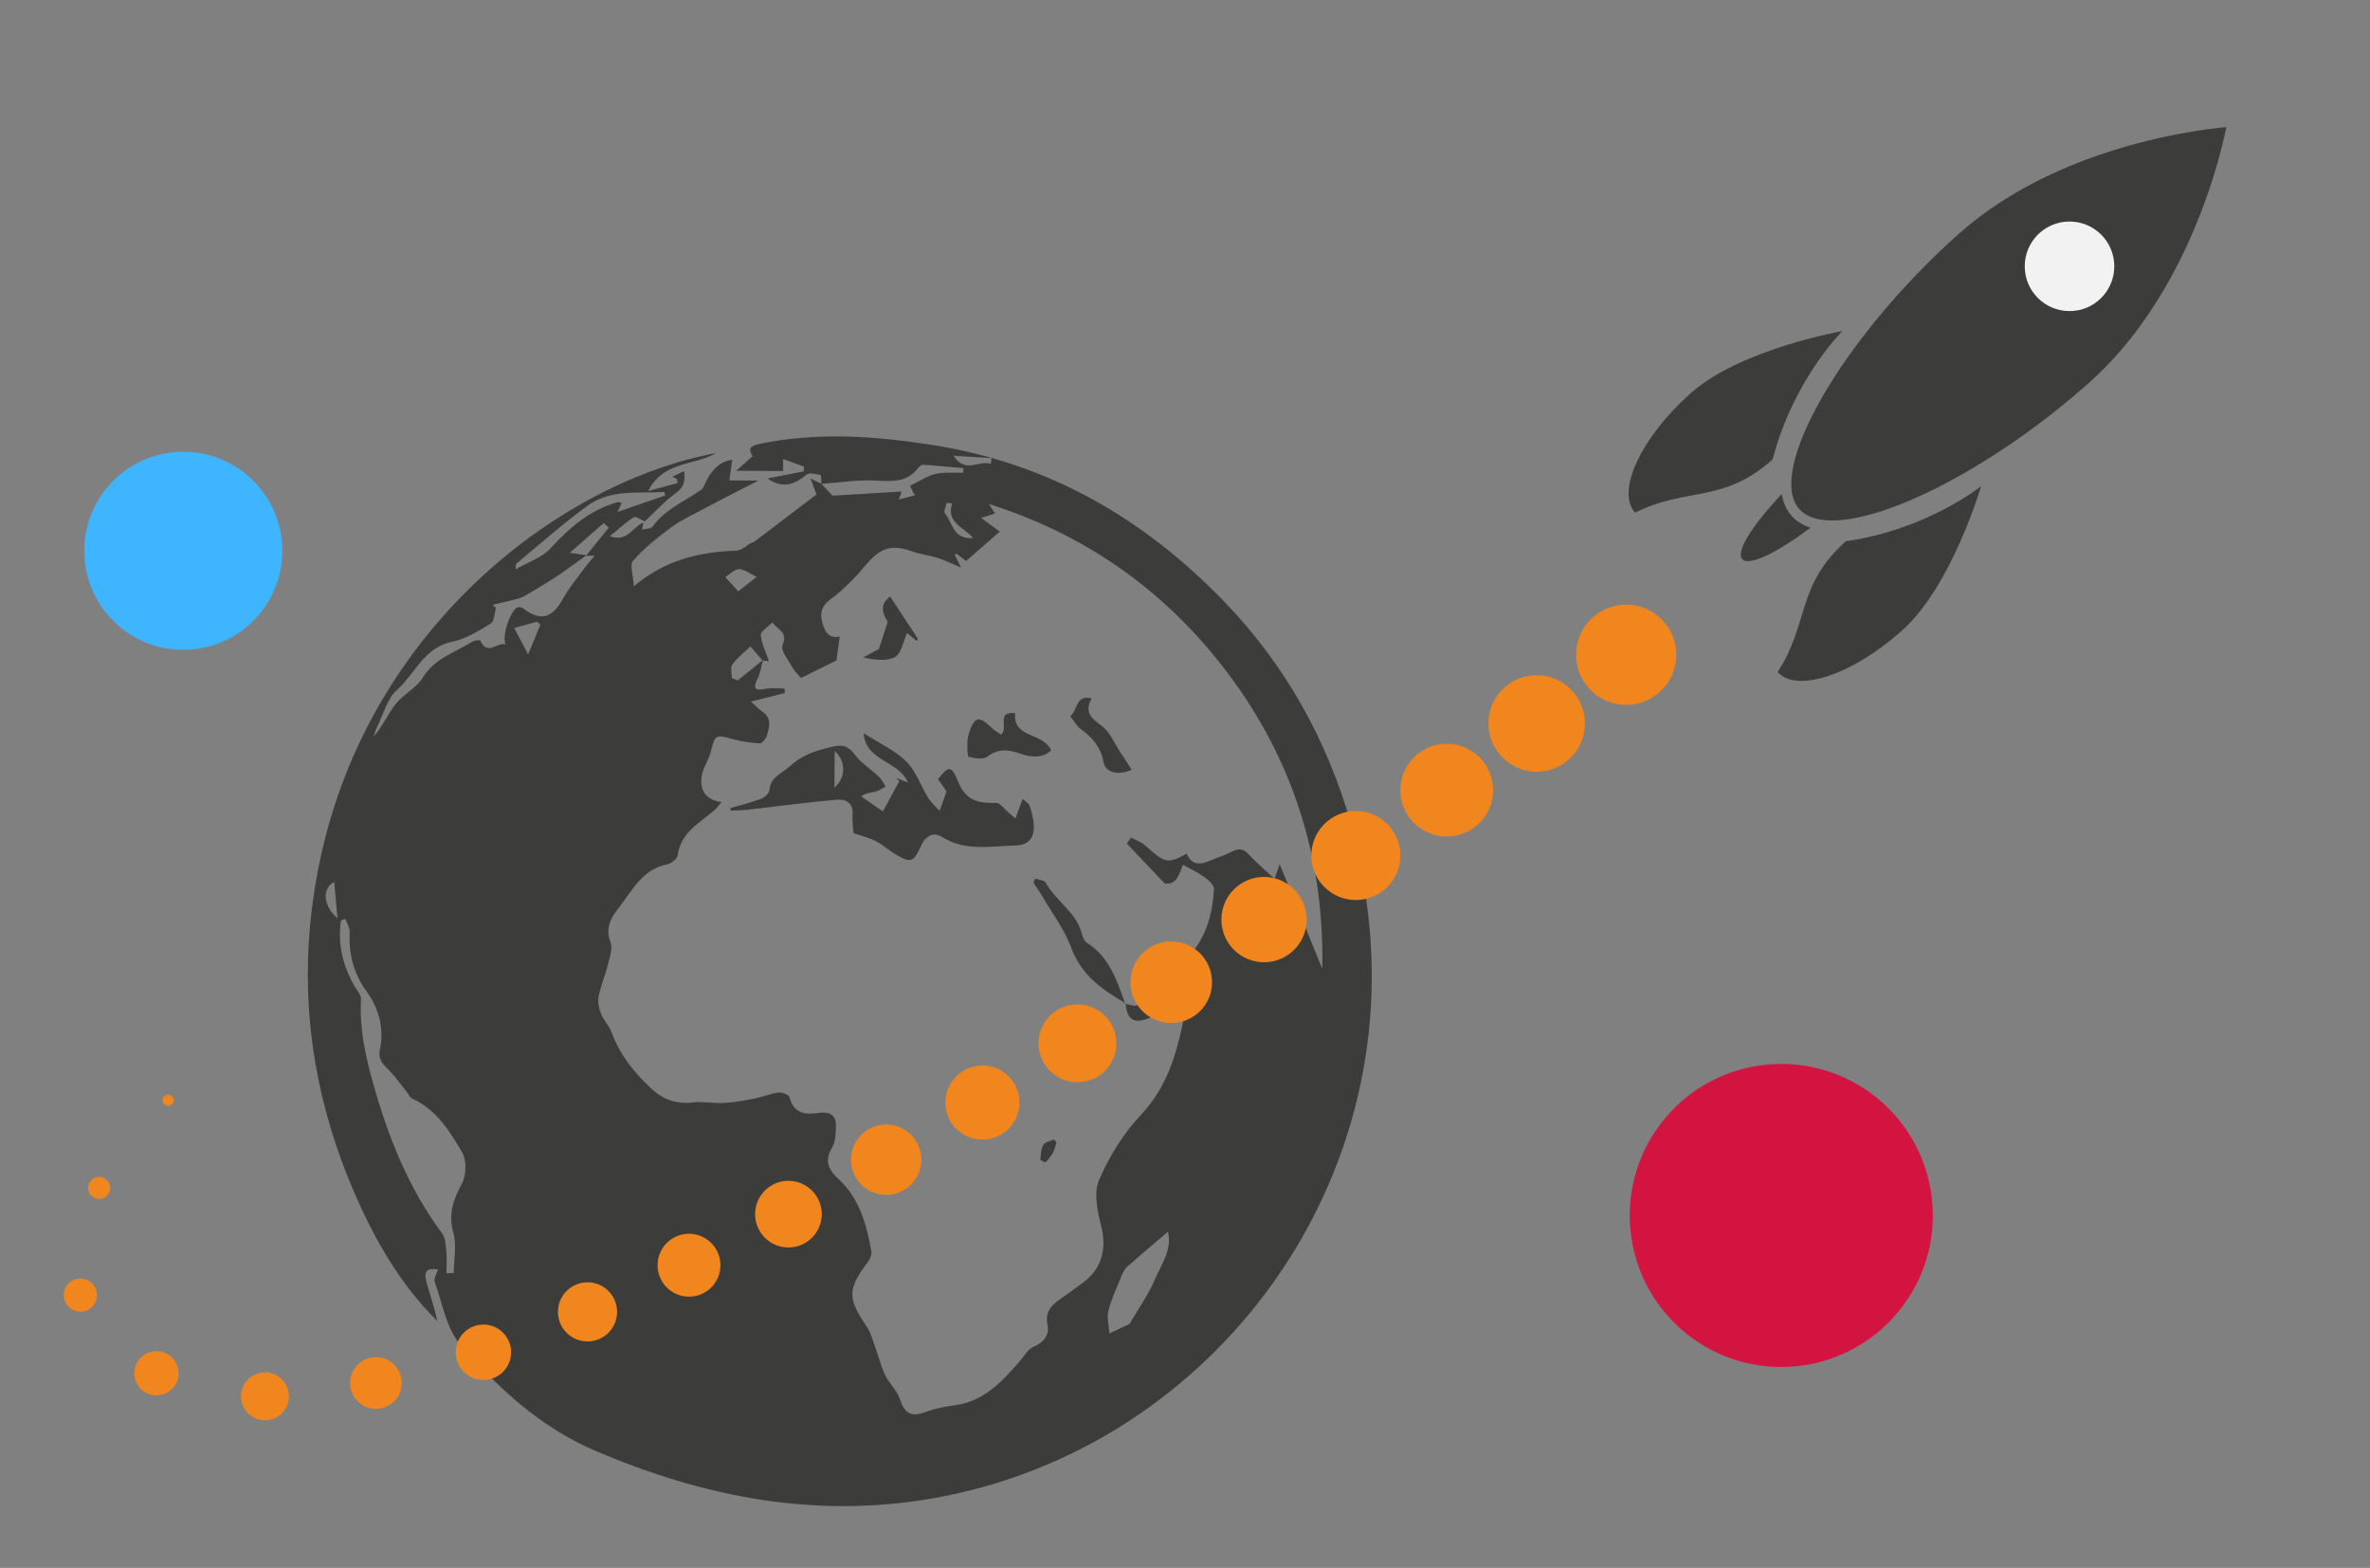 <?xml version="1.0" encoding="utf-8"?>
<!-- Generator: Adobe Illustrator 16.0.0, SVG Export Plug-In . SVG Version: 6.00 Build 0)  -->
<!DOCTYPE svg PUBLIC "-//W3C//DTD SVG 1.1//EN" "http://www.w3.org/Graphics/SVG/1.1/DTD/svg11.dtd">
<svg version="1.1" id="Layer_1" xmlns="http://www.w3.org/2000/svg" xmlns:xlink="http://www.w3.org/1999/xlink" x="0px" y="0px"
	 width="260px" height="172.001px" viewBox="0 0 260 172.001" style="enable-background:new 0 0 260 172.001;" xml:space="preserve"
	>
<rect x="0" y="0" width="260" height="172.001" fill="#808080" stroke="none"/>
<g>
	<g>
		<path style="fill:#3FB4FF;" d="M28.464,67.369c-3.838,4.612-10.69,5.249-15.305,1.413c-4.612-3.837-5.241-10.695-1.402-15.308
			c3.834-4.611,10.689-5.241,15.302-1.402C31.673,55.909,32.298,62.759,28.464,67.369z"/>
	</g>
	<g>
		<g>
			<path style="fill:#3C3C3B;" d="M196.56,56.607c-0.586-0.652-0.941-1.472-1.091-2.417c-3.238,3.439-5.069,6.34-4.338,7.151
				c0.72,0.808,3.759-0.661,7.498-3.45C197.782,57.624,197.087,57.196,196.56,56.607z"/>
			<path style="fill:#3C3C3B;" d="M244.245,13.941c-1.981,0.18-7.818,0.88-14.46,3.234c-4.982,1.765-10.409,4.46-15.001,8.567
				c-12.656,11.324-21.107,25.962-17.388,30.118c0.659,0.731,1.697,1.146,3.095,1.223c6.339,0.353,18.705-6.168,28.763-15.163
				c4.505-4.035,7.742-9.01,10.042-13.679C242.471,21.787,243.843,15.918,244.245,13.941z"/>
		</g>
		<circle style="fill:#F2F2F2;" cx="227.036" cy="29.215" r="4.913"/>
		<g>
			<path style="fill:#3C3C3B;" d="M208.687,69.15c-5.447,4.874-11.567,6.925-13.669,4.575c3.474-5.342,2.029-9.471,7.479-14.347
				c9-1.298,14.845-6.053,14.845-6.053S214.135,64.274,208.687,69.15z"/>
			<g>
				<path style="fill:#3C3C3B;" d="M185.439,43.168c-5.451,4.873-8.163,10.727-6.062,13.076c5.696-2.862,9.638-0.969,15.088-5.844
					c2.287-8.799,7.661-14.083,7.661-14.083S190.887,38.289,185.439,43.168z"/>
			</g>
		</g>
	</g>
	<g>
		<path style="fill-rule:evenodd;clip-rule:evenodd;fill:#3C3C3B;" d="M84.205,52.482c1.316-0.256,2.635-0.511,3.955-0.764
			c0.014-0.177,0.029-0.352,0.043-0.526c-0.713-0.262-1.423-0.519-2.287-0.832c-0.004,0.552-0.006,0.885-0.009,1.314
			c-1.65-0.008-3.215-0.018-5.151-0.03c0.708-0.62,1.211-1.066,1.806-1.589c-0.438-0.725-0.422-1.112,0.786-1.365
			c6.367-1.31,12.633-0.865,19.02,0.141c12.702,2.005,23.116,8.046,31.908,17.138c6.693,6.921,11.269,15.125,13.933,24.38
			c0.136,0.477-0.091,1.051-0.102,1.579c-0.011,0.491-0.073,1.023,0.085,1.47c0.427,1.212,1.193,2.346,1.411,3.583
			c5.639,32.066-16.251,61.882-47.105,67.364c-12.933,2.298-25.129-0.06-37.089-5.141c-6.12-2.602-10.726-6.89-14.904-11.693
			c-1.545-1.781-1.973-4.553-2.82-6.901c-0.128-0.356,0.232-0.887,0.369-1.344c-1.224-0.184-1.606,0.151-1.262,1.425
			c0.378,1.397,0.897,2.758,1.172,4.226c-4.15-4.116-6.961-9.097-9.219-14.379c-5.207-12.183-6.36-24.787-3.296-37.68
			c5.872-24.697,26.416-40.042,43.117-43.16c-2.379,1.423-5.806,0.852-7.459,4.169c1.182-0.319,2.216-0.598,3.23-0.873
			c-0.069-0.345-0.062-0.422-0.093-0.44c-0.129-0.085-0.27-0.158-0.463-0.264c0.398-0.192,0.777-0.375,1.269-0.611
			c0.107,0.988,0.072,1.709-0.869,2.385c-1.252,0.899-2.305,2.077-3.438,3.134c-0.414-0.167-0.996-0.596-1.218-0.455
			c-0.892,0.566-1.672,1.308-2.617,2.086c1.953,0.707,2.5-1.065,3.673-1.503c-0.047,0.259-0.096,0.517-0.142,0.774
			c0.388-0.101,0.963-0.067,1.142-0.318c1.375-1.925,3.538-2.77,5.365-4.067c0.258-0.183,0.353-0.597,0.517-0.908
			c0.625-1.204,1.436-2.176,2.871-2.366c-0.108,0.752-0.217,1.516-0.323,2.262c1.184,0.009,2.184,0.015,3.18,0.021
			c-0.792,0.408-1.583,0.813-2.375,1.221c-1.25,0.648-2.514,1.279-3.753,1.95c-1.18,0.637-2.417,1.207-3.484,1.999
			c-1.47,1.094-2.929,2.261-4.131,3.627c-0.395,0.447,0.025,1.614,0.092,2.795c3.444-2.908,7.211-3.764,11.218-3.908
			c0.406-0.015,0.854-0.275,1.178-0.547c0.229-0.187,0.645-0.418,0.732-0.372c2.383-1.81,4.682-3.553,6.902-5.239
			c-0.167-0.449-0.365-0.985-0.653-1.76c0.501,0.248,0.85,0.417,1.198,0.584c0.391,0.42,0.783,0.843,1.215,1.305
			c2.482-0.148,5.058-0.303,7.582-0.455c-0.036,0.098-0.141,0.4-0.305,0.875c0.674-0.175,1.168-0.299,1.763-0.451
			c-0.191-0.371-0.348-0.666-0.542-1.043c0.963-0.469,1.831-1.078,2.789-1.309c0.978-0.237,2.041-0.105,3.067-0.135
			c-0.005-0.17-0.007-0.338-0.012-0.506c-1.446-0.127-2.891-0.268-4.338-0.368c-0.178-0.01-0.436,0.129-0.547,0.277
			c-1.287,1.755-3.066,1.532-4.938,1.453c-1.902-0.08-3.821,0.229-5.735,0.366c-0.032-0.34-0.004-0.95-0.107-0.973
			c-0.509-0.111-1.246-0.294-1.542-0.034C87.098,53.256,85.745,53.587,84.205,52.482z M64.296,60.961
			c0.833-1.026,1.667-2.055,2.5-3.083c-0.188-0.168-0.375-0.334-0.563-0.499c-1.135,0.994-2.272,1.987-3.729,3.262
			c0.958,0.145,1.404,0.21,1.847,0.275c-0.954,0.68-1.902,1.366-2.862,2.037c-0.417,0.294-0.851,0.565-1.287,0.834
			c-0.748,0.465-1.499,0.928-2.261,1.371c-0.339,0.196-0.691,0.4-1.063,0.502c-0.933,0.259-1.883,0.461-2.825,0.685
			c0.121,0.119,0.24,0.242,0.359,0.363c-0.18,0.582-0.184,1.454-0.573,1.692c-1.318,0.805-2.711,1.692-4.188,1.986
			c-3.127,0.62-4.12,3.532-6.116,5.326c-1.063,0.952-1.473,2.639-2.156,4.003c-0.175,0.349-0.268,0.735-0.402,1.104
			c0.997-1.124,1.554-2.466,2.419-3.565c0.86-1.093,2.292-1.783,3.004-2.938c1.302-2.114,3.517-2.742,5.408-3.91
			c0.245-0.15,0.849-0.221,0.883-0.146c0.78,1.757,1.797,0.161,2.762,0.426c-0.403-1.058,0.591-3.801,1.355-4.068
			c0.18-0.063,0.486,0.034,0.65,0.164c1.812,1.402,3.137,1.029,4.271-1.041c0.66-1.205,1.561-2.28,2.372-3.396
			c0.319-0.445,0.697-0.849,1.138-1.378C64.808,60.964,64.552,60.962,64.296,60.961z M83.642,72.453
			c-0.439-0.514-0.877-1.028-1.314-1.542c-0.678,0.652-1.441,1.241-1.989,1.988c-0.241,0.326-0.046,0.98-0.049,1.482
			c0.216,0.089,0.432,0.176,0.649,0.266c0.919-0.75,1.84-1.496,2.759-2.247c-0.189,0.683-0.278,1.419-0.587,2.042
			c-0.668,1.354-0.041,1.304,1.002,1.107c0.629-0.12,1.302-0.015,1.953-0.011c0.014,0.163,0.027,0.324,0.038,0.488
			c-1.149,0.29-2.3,0.581-3.715,0.94c0.474,0.428,0.833,0.828,1.265,1.123c1.076,0.742,0.741,1.728,0.454,2.662
			c-0.1,0.329-0.517,0.816-0.764,0.801c-0.992-0.057-1.994-0.204-2.953-0.465c-1.924-0.526-1.916-0.531-2.442,1.463
			c-0.231,0.89-0.842,1.699-0.97,2.591c-0.208,1.443,0.333,2.61,2.182,2.851c-0.386,0.447-0.533,0.659-0.721,0.824
			c-1.62,1.447-3.75,2.448-4.087,4.996c-0.052,0.39-0.697,0.92-1.141,1.006c-2.651,0.512-3.748,2.705-5.176,4.565
			c-0.913,1.19-1.709,2.294-1.058,3.983c0.265,0.688-0.092,1.659-0.291,2.472c-0.29,1.177-0.783,2.31-1.015,3.492
			c-0.118,0.601,0.037,1.316,0.268,1.901c0.278,0.703,0.891,1.284,1.144,1.991c0.882,2.458,2.448,4.39,4.319,6.16
			c1.328,1.255,2.782,1.765,4.605,1.557c1.13-0.13,2.296,0.127,3.441,0.061c1.136-0.066,2.27-0.279,3.39-0.501
			c0.871-0.172,1.708-0.534,2.583-0.647c0.383-0.049,1.116,0.237,1.184,0.503c0.487,1.893,1.818,1.938,3.354,1.724
			c0.971-0.134,1.732,0.237,1.739,1.285c0.006,0.885-0.027,1.911-0.46,2.622c-0.891,1.468-0.182,2.503,0.738,3.349
			c2.33,2.151,3.075,4.967,3.607,7.894c0.066,0.355-0.095,0.846-0.321,1.145c-2.299,3.033-2.31,4.023-0.198,7.134
			c0.474,0.699,0.692,1.578,0.99,2.387c0.36,0.981,0.594,2.021,1.046,2.956c0.453,0.93,1.315,1.691,1.626,2.646
			c0.497,1.53,1.218,1.98,2.693,1.444c1.028-0.376,2.127-0.626,3.213-0.759c3.273-0.4,5.292-2.598,7.268-4.889
			c0.48-0.556,0.896-1.31,1.512-1.565c1.129-0.466,1.717-1.339,1.511-2.317c-0.375-1.772,0.737-2.439,1.854-3.225
			c0.691-0.487,1.371-0.987,2.054-1.489c2.096-1.546,2.61-3.776,1.948-6.304c-0.417-1.599-0.804-3.602-0.199-4.981
			c1.126-2.571,2.69-5.102,4.61-7.141c2.7-2.865,3.775-6.272,4.545-9.902c0.174-0.822,0.036-1.708,0.042-2.716
			c-0.737,0.432-1.262,0.752-1.801,1.047c-0.553,0.302-1.112,0.594-1.68,0.87c-1.769,0.86-2.683,0.373-2.813-1.495l-0.045,0.042
			c0.451,0.067,0.984,0.322,1.329,0.163c0.658-0.301,1.259-0.779,1.79-1.287c1.437-1.372,2.843-2.728,4.115-4.322
			c1.78-2.231,2.351-4.546,2.508-7.142c0.025-0.412-0.58-0.967-1.02-1.285c-0.73-0.525-1.565-0.912-2.386-1.375
			c-0.375,0.82-0.561,2.212-1.994,2.061c-1.476-1.554-2.821-2.971-4.165-4.389c0.158-0.218,0.318-0.435,0.477-0.652
			c0.519,0.28,1.115,0.474,1.541,0.86c2.167,1.964,2.452,2.049,4.557,0.903c0.523,1.271,1.48,1.253,2.583,0.758
			c0.757-0.343,1.573-0.56,2.302-0.947c0.728-0.381,1.261-0.443,1.883,0.233c0.85,0.926,1.822,1.738,2.863,2.718
			c0.205-0.575,0.33-0.937,0.567-1.613c1.62,3.981,3.147,7.732,4.672,11.485c0.234-11.638-2.99-22.27-9.748-31.602
			c-6.738-9.304-15.692-15.879-26.818-19.39c0.22,0.34,0.44,0.682,0.667,1.036c-0.459,0.146-0.888,0.283-1.533,0.489
			c0.871,0.633,1.568,1.145,2.051,1.495c-1.213,1.06-2.402,2.099-3.692,3.223c-0.243-0.183-0.663-0.498-1.083-0.811
			c-0.056,0.048-0.111,0.103-0.166,0.154c0.188,0.371,0.376,0.745,0.695,1.382c-1.039-0.432-1.793-0.809-2.587-1.062
			c-0.898-0.287-1.863-0.385-2.749-0.701c-2.298-0.822-3.512-0.417-5.098,1.467c-1.13,1.342-2.369,2.646-3.771,3.685
			c-0.974,0.724-1.322,1.399-1.054,2.508c0.275,1.144,0.784,1.97,1.948,1.658c-0.127,0.938-0.253,1.857-0.36,2.64
			c-1.333,0.659-2.633,1.302-3.893,1.924c-0.28-0.34-0.673-0.695-0.918-1.136c-0.449-0.808-1.345-1.895-1.104-2.456
			c0.616-1.429-0.475-1.67-1.124-2.503c-0.492,0.511-1.301,0.987-1.266,1.386c0.086,0.956,0.568,1.88,0.904,2.86
			C84.151,72.506,83.897,72.475,83.642,72.453z M48.972,139.672c0.27-0.004,0.539-0.006,0.808-0.006
			c0.009-1.481,0.337-3.054-0.047-4.427c-0.58-2.077,0.015-3.646,0.953-5.423c0.482-0.908,0.519-2.524,0.015-3.389
			c-1.363-2.344-2.838-4.721-5.508-5.921c-0.236-0.105-0.364-0.449-0.547-0.68c-0.63-0.789-1.209-1.631-1.906-2.356
			c-0.668-0.691-1.312-1.129-1.052-2.407c0.459-2.231-0.111-4.43-1.473-6.302c-1.421-1.956-1.971-4.104-1.85-6.493
			c0.026-0.479-0.307-0.977-0.479-1.466c-0.161,0.058-0.326,0.114-0.487,0.176c-0.369,2.542,0.19,4.91,1.458,7.151
			c0.277,0.494,0.781,1.019,0.75,1.5c-0.183,3.146,0.452,6.115,1.3,9.136c1.668,5.935,3.888,11.56,7.594,16.545
			c0.388,0.523,0.4,1.368,0.468,2.078C49.045,138.142,48.977,138.908,48.972,139.672z M128.13,135.122
			c-1.539,1.316-3.033,2.569-4.487,3.867c-0.298,0.267-0.484,0.688-0.641,1.071c-0.505,1.234-1.089,2.456-1.407,3.737
			c-0.189,0.77,0.063,1.647,0.118,2.477c0.719-0.335,1.444-0.66,2.155-1.017c0.124-0.062,0.188-0.246,0.268-0.384
			c0.848-1.458,1.848-2.851,2.502-4.39C127.368,138.761,128.621,137.118,128.13,135.122z M72.979,54.352
			c-0.036-0.13-0.072-0.256-0.109-0.384c-2.855,0.178-5.887-0.325-8.399,1.504c-2.707,1.969-5.219,4.203-7.802,6.34
			c-0.108,0.09-0.069,0.355-0.12,0.654c1.395-0.809,2.922-1.29,3.852-2.312c2.092-2.3,4.34-4.228,7.384-5.073
			c0.121-0.032,0.274,0.064,0.409,0.1c-0.17,0.368-0.321,0.694-0.457,0.984C69.546,55.54,71.262,54.946,72.979,54.352z
			 M80.991,64.871c0.812-0.633,1.412-1.107,2.016-1.579c-0.636-0.307-1.261-0.823-1.911-0.856c-0.493-0.027-1.016,0.562-1.525,0.878
			C79.985,63.769,80.399,64.224,80.991,64.871z M59.289,68.51c-0.128-0.104-0.253-0.206-0.382-0.31
			c-0.789,0.22-1.582,0.442-2.496,0.697c0.554,1.049,0.961,1.82,1.525,2.889C58.442,70.56,58.867,69.533,59.289,68.51z
			 M104.464,55.222c-0.206-0.016-0.412-0.032-0.617-0.049c-0.076,0.389-0.354,0.958-0.193,1.137c0.863,0.976,0.871,2.931,3.109,2.71
			C105.699,57.794,103.754,57.325,104.464,55.222z M37.021,100.743c-0.13-1.482-0.239-2.704-0.352-3.991
			C35.284,97.447,35.445,99.39,37.021,100.743z M108.692,50.891c0.029-0.212,0.058-0.423,0.087-0.634
			c-1.301-0.079-2.604-0.159-4.166-0.255C105.92,52.031,107.447,50.421,108.692,50.891z"/>
		<path style="fill-rule:evenodd;clip-rule:evenodd;fill:#3C3C3B;" d="M80.154,88.643c1.116-0.325,2.249-0.604,3.331-1.008
			c0.384-0.147,0.899-0.597,0.924-0.936c0.107-1.468,1.306-1.79,2.175-2.585c1.229-1.123,2.442-1.616,4.037-2.028
			c1.436-0.368,2.206-0.568,3.16,0.709c0.708,0.95,1.796,1.612,2.674,2.445c0.302,0.285,0.477,0.697,0.707,1.053
			c-0.384,0.191-0.749,0.452-1.155,0.562c-0.431,0.114-0.898,0.087-1.544,0.495c0.744,0.519,1.488,1.037,2.389,1.668
			c0.673-1.234,1.243-2.271,1.81-3.312c-0.117-0.114-0.232-0.229-0.351-0.347c0.342,0.128,0.684,0.254,1.29,0.48
			c-1.033-2.44-4.619-2.296-4.853-5.399c1.686,1.078,3.405,1.853,4.668,3.088c1.063,1.043,1.573,2.646,2.384,3.963
			c0.316,0.512,0.792,0.926,1.273,1.472c0.327-0.906,0.546-1.51,0.773-2.143c-0.3-0.424-0.629-0.889-0.946-1.341
			c1.186-1.517,1.485-1.485,2.167,0.171c0.804,1.958,1.892,2.521,4.216,2.428c0.399-0.019,0.827,0.608,1.234,0.944
			c0.301,0.251,0.594,0.515,0.888,0.771c0.12-0.336,0.233-0.675,0.356-1.012c0.142-0.379,0.29-0.756,0.435-1.132
			c0.259,0.242,0.64,0.438,0.758,0.738c0.224,0.584,0.35,1.219,0.432,1.844c0.192,1.49-0.416,2.479-1.895,2.515
			c-2.741,0.067-5.562,0.696-8.155-0.934c-1.006-0.631-1.835-0.026-2.288,0.963c-0.836,1.824-1.094,1.95-2.788,0.959
			c-0.759-0.443-1.414-1.072-2.196-1.465c-0.785-0.396-1.667-0.602-2.429-0.865c-0.047-0.778-0.16-1.414-0.103-2.035
			c0.123-1.32-0.778-1.718-1.715-1.639c-3.301,0.289-6.585,0.738-9.879,1.109c-0.591,0.066-1.192,0.059-1.787,0.086
			C80.15,88.83,80.153,88.736,80.154,88.643z M91.542,86.421c1.336-1.234,1.221-2.939,0.024-4.043
			C91.559,83.853,91.55,85.138,91.542,86.421z"/>
		<path style="fill-rule:evenodd;clip-rule:evenodd;fill:#3C3C3B;" d="M123.485,110.074c-2.522-1.483-4.839-3.054-5.943-6.055
			c-0.733-1.992-2.068-3.762-3.151-5.621c-0.315-0.54-0.679-1.047-1.021-1.568c0.069-0.147,0.14-0.294,0.207-0.443
			c0.392,0.14,0.994,0.163,1.142,0.438c1.11,2.056,3.425,3.269,3.986,5.708c0.077,0.339,0.294,0.748,0.572,0.924
			c2.458,1.564,3.256,4.142,4.161,6.663C123.44,110.116,123.485,110.074,123.485,110.074z"/>
		<path style="fill-rule:evenodd;clip-rule:evenodd;fill:#3C3C3B;" d="M109.804,80.592c0.905-0.651-0.611-2.599,1.567-2.354
			c-0.274,2.789,3.014,2.056,3.95,4.074c-0.944,0.904-2.239,0.772-3.327,0.388c-1.348-0.478-2.434-0.627-3.674,0.31
			c-0.453,0.342-1.396,0.184-2.052,0.016c-0.169-0.043-0.13-0.995-0.14-1.528c-0.004-0.308,0.051-0.628,0.138-0.926
			c0.587-1.99,1.122-2.12,2.586-0.672C109.102,80.15,109.432,80.324,109.804,80.592z"/>
		<path style="fill-rule:evenodd;clip-rule:evenodd;fill:#3C3C3B;" d="M117.403,78.565c0.89-0.609,0.509-2.39,2.366-1.955
			c-0.778,1.384-0.19,2.115,1.02,2.962c0.965,0.674,1.476,1.999,2.175,3.043c0.403,0.601,0.788,1.217,1.182,1.823
			c-1.373,0.659-2.867,0.375-3.084-0.833c-0.303-1.671-1.231-2.702-2.501-3.627C118.151,79.679,117.891,79.176,117.403,78.565z"/>
		<path style="fill-rule:evenodd;clip-rule:evenodd;fill:#3C3C3B;" d="M97.394,68.217c-0.525-0.827-0.996-1.888,0.263-2.765
			c1.046,1.591,2.049,3.118,3.054,4.646c-0.051,0.069-0.102,0.14-0.153,0.21c-0.353-0.293-0.707-0.585-1.053-0.87
			c-0.417,0.912-0.602,2.243-1.304,2.63c-0.949,0.52-2.298,0.309-3.527,0.067c0.65-0.35,1.3-0.699,1.743-0.938
			C96.743,70.201,97.015,69.373,97.394,68.217z"/>
		<path style="fill-rule:evenodd;clip-rule:evenodd;fill:#3C3C3B;" d="M115.897,125.322c-0.127,0.388-0.205,0.802-0.395,1.158
			c-0.201,0.376-0.488,0.721-0.794,1.019c-0.057,0.053-0.586-0.211-0.58-0.301c0.049-0.549,0.071-1.161,0.339-1.609
			c0.189-0.315,0.759-0.398,1.158-0.588C115.718,125.108,115.807,125.213,115.897,125.322z"/>
	</g>
	<g>
		<g>
			<path style="fill:#F1861E;" d="M27.758,112.707L27.758,112.707z"/>
			<circle style="fill:#F1861E;" cx="18.447" cy="120.697" r="0.606"/>
			<circle style="fill:#F1861E;" cx="10.876" cy="130.323" r="1.213"/>
			<circle style="fill:#F1861E;" cx="8.815" cy="142.082" r="1.82"/>
			<circle style="fill:#F1861E;" cx="17.166" cy="150.653" r="2.426"/>
			<circle style="fill:#F1861E;" cx="29.068" cy="153.178" r="2.63"/>
			<circle style="fill:#F1861E;" cx="41.24" cy="151.717" r="2.835"/>
			<circle style="fill:#F1861E;" cx="53.033" cy="148.349" r="3.04"/>
			<circle style="fill:#F1861E;" cx="64.454" cy="143.918" r="3.245"/>
			<circle style="fill:#F1861E;" cx="75.588" cy="138.801" r="3.45"/>
			<circle style="fill:#F1861E;" cx="86.494" cy="133.197" r="3.656"/>
			<circle style="fill:#F1861E;" cx="97.216" cy="127.224" r="3.86"/>
			<circle style="fill:#F1861E;" cx="107.779" cy="120.958" r="4.065"/>
			<circle style="fill:#F1861E;" cx="118.199" cy="114.457" r="4.27"/>
			<circle style="fill:#F1861E;" cx="128.493" cy="107.756" r="4.475"/>
			<circle style="fill:#F1861E;" cx="138.671" cy="100.882" r="4.68"/>
			<circle style="fill:#F1861E;" cx="148.743" cy="93.853" r="4.885"/>
			<circle style="fill:#F1861E;" cx="158.713" cy="86.681" r="5.09"/>
			<circle style="fill:#F1861E;" cx="168.58" cy="79.367" r="5.295"/>
			<circle style="fill:#F1861E;" cx="178.398" cy="71.833" r="5.5"/>
		</g>
	</g>
	<g>
		<path style="fill:#D41440;" d="M208.202,143.965c-5.871,7.063-16.358,8.032-23.417,2.161c-7.055-5.867-8.019-16.361-2.146-23.42
			c5.864-7.051,16.354-8.015,23.41-2.146C213.108,126.431,214.068,136.915,208.202,143.965z"/>
	</g>
</g>
</svg>
